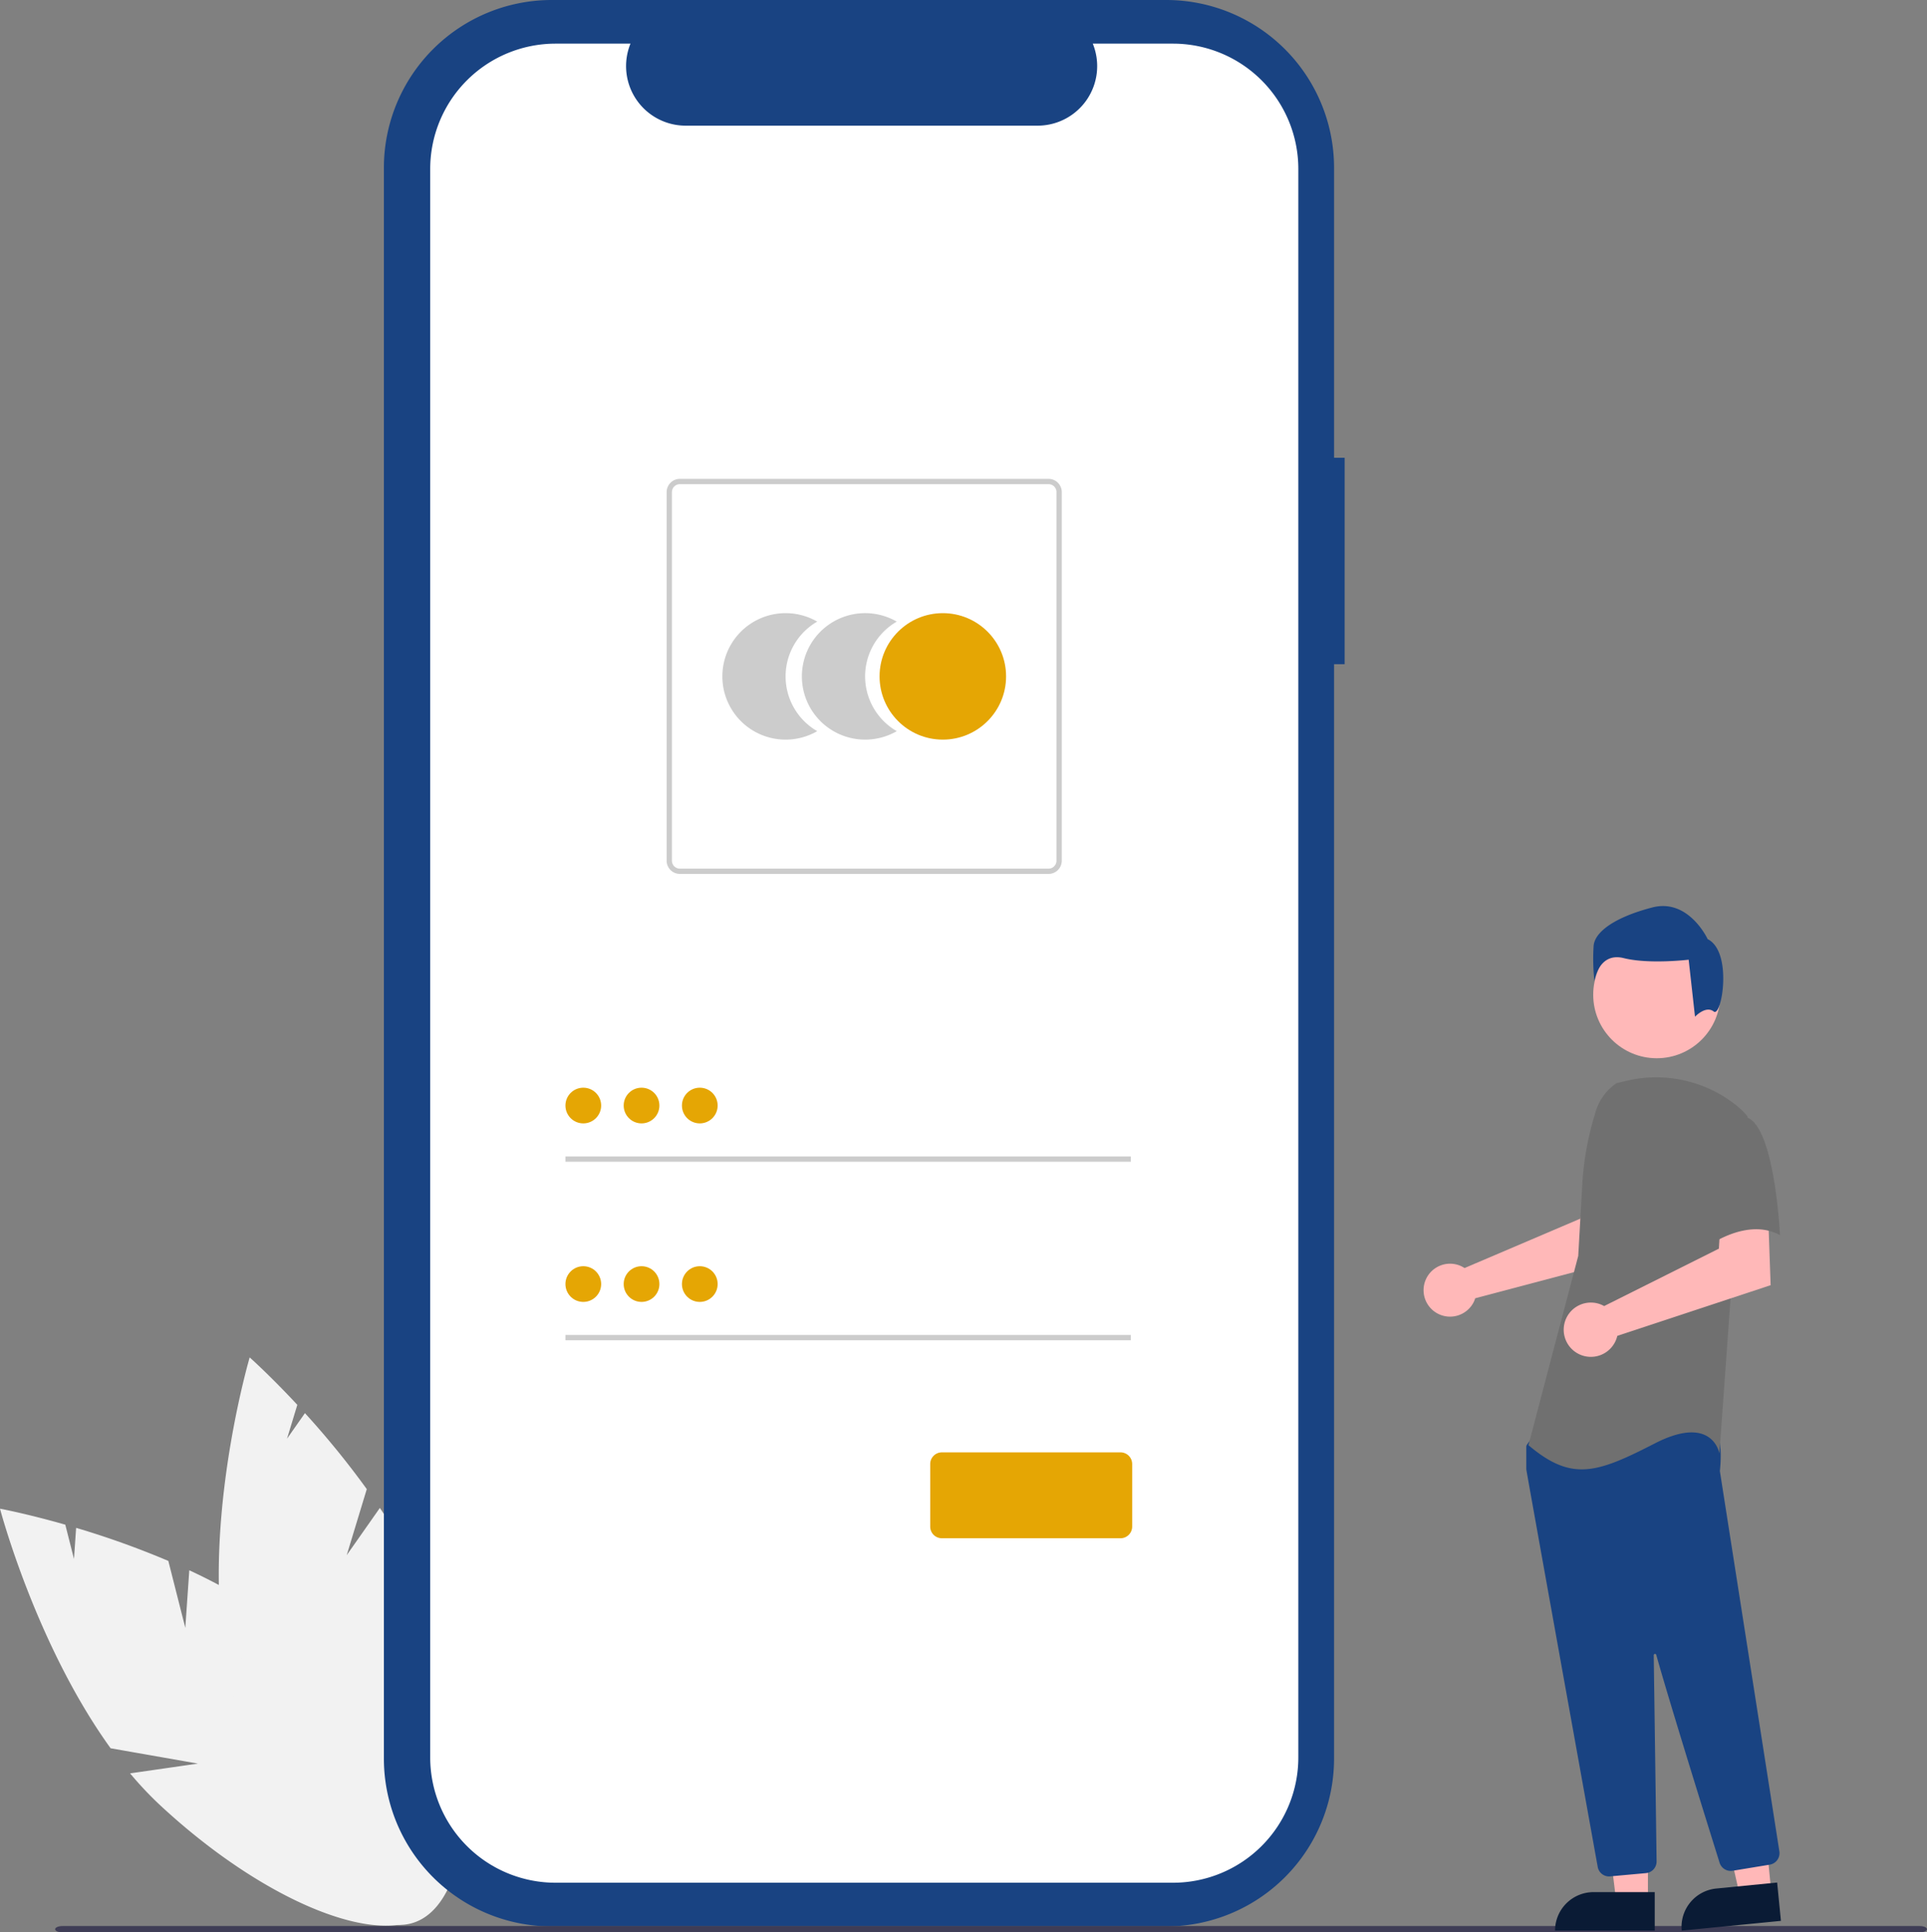 <svg xmlns="http://www.w3.org/2000/svg" width="342.974" height="344" viewBox="0 0 342.974 344">
  <rect x="0" y="0" width="342.974" height="344" fill="#808080" stroke="none"/>
  <g id="undraw_access_account_re_8spm" transform="translate(0 -0.001)">
    <path id="Path_1" data-name="Path 1" d="M260.558,680.955l-3.021-11.913a154.678,154.678,0,0,0-16.412-5.888l-.381,5.536-1.546-6.1c-6.917-1.977-11.622-2.847-11.622-2.847s6.354,24.169,19.687,42.647l15.533,2.729-12.067,1.74a62.589,62.589,0,0,0,5.4,5.72c19.392,18,40.992,26.259,48.244,18.446s-2.59-28.738-21.982-46.737c-6.012-5.58-13.564-10.058-21.124-13.584Z" transform="translate(-227.576 -391.164)" fill="#f2f2f2"/>
    <path id="Path_2" data-name="Path 2" d="M334.906,636.456l3.572-11.759a154.662,154.662,0,0,0-11.005-13.524l-3.188,4.542,1.829-6.021c-4.9-5.266-8.478-8.443-8.478-8.443s-7.052,23.975-5.192,46.683L324.331,658.3,313.1,653.551a62.585,62.585,0,0,0,1.664,7.687c7.3,25.433,21.518,43.668,31.764,40.728s12.638-25.94,5.341-51.373c-2.262-7.884-6.412-15.622-11.062-22.546Z" transform="translate(-273.197 -359.605)" fill="#f2f2f2"/>
    <path id="Path_22" data-name="Path 22" d="M546.961,157.956h-1.884V106.338A29.876,29.876,0,0,0,515.2,76.462H405.838a29.876,29.876,0,0,0-29.876,29.876V389.522A29.876,29.876,0,0,0,405.838,419.4H515.2a29.876,29.876,0,0,0,29.876-29.876V194.7h1.884Z" transform="translate(-307.636 -76.461)" fill="#194382"/>
    <path id="Path_23" data-name="Path 23" d="M526.066,93.335H511.791a10.6,10.6,0,0,1-9.815,14.6H439.324a10.6,10.6,0,0,1-9.814-14.6H416.176a22.311,22.311,0,0,0-22.311,22.311V398.419a22.311,22.311,0,0,0,22.311,22.311H526.066a22.311,22.311,0,0,0,22.311-22.311h0V115.646a22.311,22.311,0,0,0-22.311-22.311Z" transform="translate(-317.295 -85.565)" fill="#fff"/>
    <path id="Path_6" data-name="Path 6" d="M518.045,324.771a11.253,11.253,0,0,1,5.633-9.751,11.258,11.258,0,1,0,0,19.5A11.251,11.251,0,0,1,518.045,324.771Z" transform="translate(-378.223 -204.358)" fill="#ccc"/>
    <path id="Path_7" data-name="Path 7" d="M548.783,324.77a11.253,11.253,0,0,1,5.633-9.751,11.258,11.258,0,1,0,0,19.5,11.251,11.251,0,0,1-5.631-9.748Z" transform="translate(-394.807 -204.358)" fill="#ccc"/>
    <circle id="Ellipse_1" data-name="Ellipse 1" cx="11.258" cy="11.258" r="11.258" transform="translate(156.549 109.154)" fill="#e5a604"/>
    <path id="Path_8" data-name="Path 8" d="M553.227,331.925H487.611a2.359,2.359,0,0,1-2.356-2.356V263.953a2.359,2.359,0,0,1,2.356-2.356h65.616a2.359,2.359,0,0,1,2.356,2.356v65.616A2.359,2.359,0,0,1,553.227,331.925ZM487.611,262.54a1.415,1.415,0,0,0-1.414,1.414v65.616a1.415,1.415,0,0,0,1.414,1.414h65.616a1.415,1.415,0,0,0,1.414-1.414V263.954a1.415,1.415,0,0,0-1.414-1.414Z" transform="translate(-366.604 -176.349)" fill="#ccc"/>
    <rect id="Rectangle_1" data-name="Rectangle 1" width="100.635" height="0.943" transform="translate(100.639 205.873)" fill="#ccc"/>
    <circle id="Ellipse_2" data-name="Ellipse 2" cx="3.178" cy="3.178" r="3.178" transform="translate(100.639 193.632)" fill="#e5a604"/>
    <rect id="Rectangle_2" data-name="Rectangle 2" width="100.635" height="0.943" transform="translate(100.639 237.653)" fill="#ccc"/>
    <circle id="Ellipse_3" data-name="Ellipse 3" cx="3.178" cy="3.178" r="3.178" transform="translate(100.639 225.412)" fill="#e5a604"/>
    <path id="Path_3" data-name="Path 3" d="M621,653.255h-31.8a2.074,2.074,0,0,1-2.072-2.072V640.036a2.074,2.074,0,0,1,2.072-2.072H621a2.074,2.074,0,0,1,2.072,2.072v11.147A2.074,2.074,0,0,1,621,653.255Z" transform="translate(-421.565 -379.414)" fill="#e5a604"/>
    <circle id="Ellipse_7" data-name="Ellipse 7" cx="3.178" cy="3.178" r="3.178" transform="translate(111.006 193.632)" fill="#e5a604"/>
    <circle id="Ellipse_8" data-name="Ellipse 8" cx="3.178" cy="3.178" r="3.178" transform="translate(121.373 193.632)" fill="#e5a604"/>
    <circle id="Ellipse_9" data-name="Ellipse 9" cx="3.178" cy="3.178" r="3.178" transform="translate(111.006 225.412)" fill="#e5a604"/>
    <circle id="Ellipse_10" data-name="Ellipse 10" cx="3.178" cy="3.178" r="3.178" transform="translate(121.373 225.412)" fill="#e5a604"/>
    <path id="Path_88" data-name="Path 88" d="M580.76,822.224h-330.6c-.708,0-1.281-.251-1.281-.561s.573-.561,1.281-.561h330.6c.707,0,1.281.251,1.281.561S581.467,822.224,580.76,822.224Z" transform="translate(-239.067 -478.224)" fill="#3f3d56"/>
    <path id="Path_4" data-name="Path 4" d="M784.47,549.585a4.642,4.642,0,0,1,.65.363l20.653-8.815.737-5.441,8.252-.05-.487,12.478-27.259,7.209a4.9,4.9,0,0,1-.206.556,4.713,4.713,0,1,1-2.339-6.3Z" transform="translate(-524.458 -324.207)" fill="#ffb8b8"/>
    <path id="Path_5" data-name="Path 5" d="M627.219,709.507h-5.645l-2.685-21.774h8.332Z" transform="translate(-333.914 -371.058)" fill="#ffb8b8"/>
    <path id="Path_6-2" data-name="Path 6" d="M607.931,731.518h10.887v6.855H601.076A6.855,6.855,0,0,1,607.931,731.518Z" transform="translate(-324.304 -394.682)" fill="#0a1b35"/>
    <path id="Path_7-2" data-name="Path 7" d="M672.444,706.166l-5.618.553-4.808-21.406,8.292-.817Z" transform="translate(-357.184 -369.313)" fill="#ffb8b8"/>
    <path id="Path_8-2" data-name="Path 8" d="M6.855,0H17.742V6.855H0A6.855,6.855,0,0,1,6.855,0Z" transform="translate(298.646 336.869) rotate(-5.625)" fill="#0a1b35"/>
    <circle id="Ellipse_3-2" data-name="Ellipse 3" cx="11.309" cy="11.309" r="11.309" transform="translate(283.567 165.772)" fill="#ffb8b8"/>
    <path id="Path_9" data-name="Path 9" d="M832.283,708.661a2.059,2.059,0,0,1-2.033-1.7c-2.922-16.22-12.473-69.256-12.7-70.725a.655.655,0,0,1-.007-.1v-3.954a.686.686,0,0,1,.129-.4l1.262-1.767a.681.681,0,0,1,.527-.288c7.193-.337,30.752-1.326,31.89.1h0c1.143,1.429.739,5.759.647,6.612l0,.089L862.583,704.2a2.078,2.078,0,0,1-1.711,2.364l-6.611,1.089a2.082,2.082,0,0,1-2.314-1.424c-2.045-6.533-8.9-28.511-11.276-37.015a.23.23,0,0,0-.451.064c.119,8.107.406,28.79.5,35.933l.011.769a2.08,2.08,0,0,1-1.885,2.089l-6.375.579C832.412,708.659,832.347,708.661,832.283,708.661Z" transform="translate(-545.885 -374.616)" fill="#194382"/>
    <path id="Path_99" data-name="Path 99" d="M834.027,494.021a9.456,9.456,0,0,0-3.832,5.523,52.34,52.34,0,0,0-2.249,12.506l-.716,12.709-8.866,33.692c7.684,6.5,12.117,5.024,22.461-.294s11.526,1.773,11.526,1.773l2.069-28.668,2.955-31.326a13.888,13.888,0,0,0-2.238-2.152,22.866,22.866,0,0,0-19.543-4.142Z" transform="translate(-546.329 -301.183)" fill="#707070"/>
    <path id="Path_10" data-name="Path 10" d="M838.506,561.936a4.851,4.851,0,0,1,.691.324l20.421-10.221.339-5.537,8.424-.581.451,12.622-27.29,9.024a4.833,4.833,0,1,1-3.036-5.632Z" transform="translate(-553.688 -329.753)" fill="#ffb8b8"/>
    <path id="Path_101" data-name="Path 101" d="M890.11,507.7c5.024,1.773,5.909,20.985,5.909,20.985-5.911-3.251-13,2.069-13,2.069s-1.478-5.024-3.251-11.526a11.3,11.3,0,0,1,2.364-10.64S885.086,505.922,890.11,507.7Z" transform="translate(-579.211 -308.8)" fill="#707070"/>
    <path id="Path_102" data-name="Path 102" d="M864.862,445.529c-1.409-1.127-3.332.922-3.332.922L860.4,436.305s-7.046.844-11.555-.282-5.214,4.087-5.214,4.087a36.183,36.183,0,0,1-.141-6.341c.282-2.536,3.945-5.073,10.427-6.764s9.864,5.636,9.864,5.636C868.295,434.9,866.271,446.656,864.862,445.529Z" transform="translate(-559.846 -265.457)" fill="#194382"/>
  </g>
</svg>

